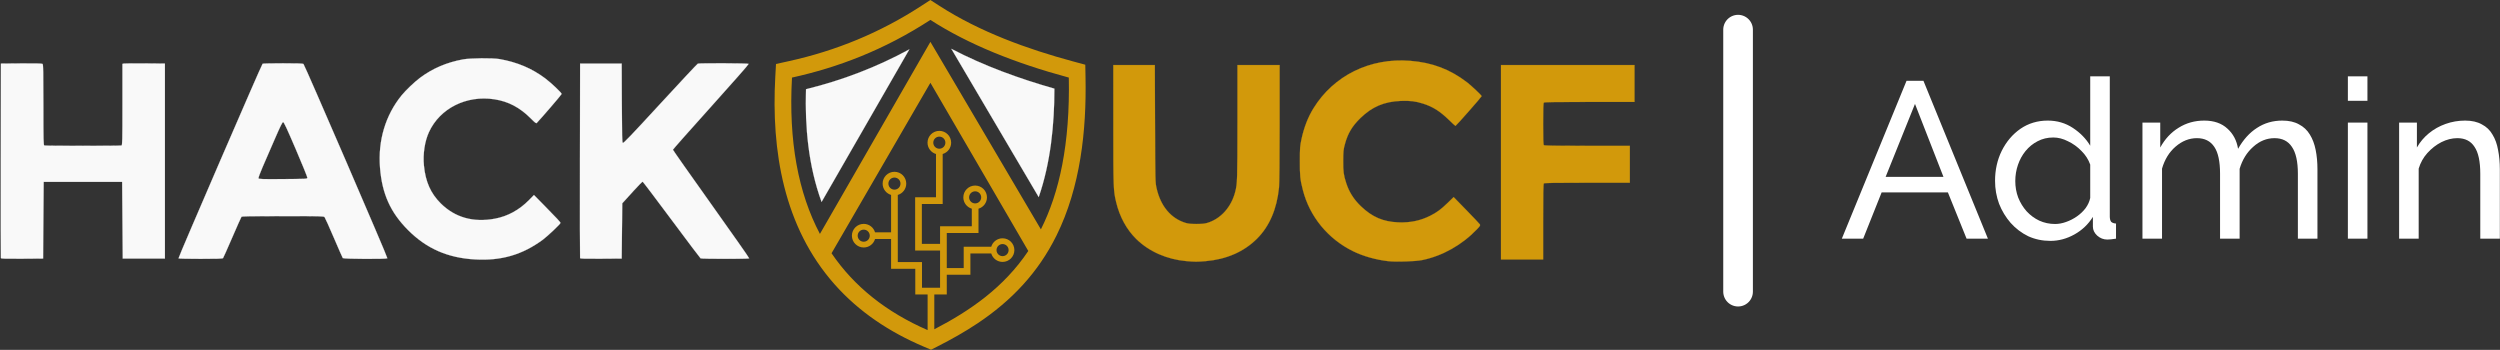 <svg width="3373" height="472" viewBox="0 0 3373 472" fill="none" xmlns="http://www.w3.org/2000/svg">
<rect x="0" y="0" width="3373" height="472" fill="#333333" stroke="none"/>
<path fill-rule="evenodd" clip-rule="evenodd" d="M1283.58 65.897L1401.44 265.909C1417.46 219.408 1422.57 168.391 1422.6 119.599C1375.22 106.111 1327.54 88.875 1283.58 65.897ZM1226.89 66.596C1182.88 90.562 1136.58 108.315 1087.47 120.371C1085.85 171.529 1090.84 224.252 1108.48 272.436L1226.89 66.596Z" fill="#F9F9F9" stroke="#F9F9F9" stroke-width="0.206"/>
<path fill-rule="evenodd" clip-rule="evenodd" d="M1255.3 56.481L1106.24 315.604C1076.92 260.11 1063.79 190.303 1068.55 104.668C1130.8 90.97 1193.05 67.334 1255.3 26.865C1306.35 59.795 1369.57 85.124 1442.04 104.668C1443.77 194.347 1429.34 259.801 1404.37 309.452L1255.3 56.481ZM1165.32 309.825C1169.83 309.825 1173.48 313.476 1173.48 317.983C1173.48 322.486 1169.83 326.138 1165.32 326.138C1160.82 326.138 1157.17 322.486 1157.17 317.983C1157.17 313.476 1160.82 309.825 1165.32 309.825ZM1352.66 329.279C1357.16 329.279 1360.81 332.93 1360.81 337.434C1360.81 341.94 1357.16 345.591 1352.66 345.591C1348.15 345.591 1344.5 341.94 1344.5 337.434C1344.5 332.93 1348.15 329.279 1352.66 329.279ZM1315.67 258.128C1320.18 258.128 1323.83 261.779 1323.83 266.287C1323.83 270.789 1320.18 274.441 1315.67 274.441C1311.17 274.441 1307.51 270.789 1307.51 266.287C1307.51 261.779 1311.17 258.128 1315.67 258.128ZM1267.35 184.334C1271.85 184.334 1275.51 187.986 1275.51 192.492C1275.51 196.998 1271.85 200.651 1267.35 200.651C1262.84 200.651 1259.19 196.998 1259.19 192.492C1259.19 187.986 1262.84 184.334 1267.35 184.334ZM1206.78 239.558C1211.28 239.558 1214.94 243.209 1214.94 247.712C1214.94 252.216 1211.28 255.867 1206.78 255.867C1202.27 255.867 1198.62 252.216 1198.62 247.712C1198.62 243.209 1202.27 239.558 1206.78 239.558ZM1260.57 397.291V444.276C1309.42 418.919 1354.39 387.761 1387.36 338.615L1255.3 111.693L1121.92 341.69C1152.82 387.137 1196.42 421.339 1251.53 445.364V397.291H1243.94H1234.97H1234.91V362.658H1211.3H1202.26V353.622V322.5H1180.61C1178.66 329.1 1172.56 333.918 1165.32 333.918C1156.52 333.918 1149.38 326.782 1149.38 317.983C1149.38 309.18 1156.52 302.048 1165.32 302.048C1172.56 302.048 1178.66 306.863 1180.61 313.465H1202.26V262.998C1195.66 261.05 1190.84 254.945 1190.84 247.712C1190.84 238.91 1197.98 231.777 1206.78 231.777C1215.58 231.777 1222.72 238.91 1222.72 247.712C1222.72 254.945 1217.9 261.05 1211.3 262.998V353.622H1234.91H1243.94V362.658V388.256H1268.35V370.688V361.651V338.064H1243.76H1234.72V329.029V275.194V266.158H1243.76H1262.83V207.777C1256.23 205.829 1251.41 199.725 1251.41 192.492C1251.41 183.692 1258.55 176.557 1267.35 176.557C1276.15 176.557 1283.29 183.692 1283.29 192.492C1283.29 199.725 1278.47 205.829 1271.87 207.777V266.158V275.194H1243.76V329.029H1268.35V314.345V305.31H1277.39H1311.15V281.571C1304.55 279.623 1299.73 273.518 1299.73 266.287C1299.73 257.483 1306.87 250.347 1315.67 250.347C1324.47 250.347 1331.61 257.483 1331.61 266.287C1331.61 273.518 1326.79 279.623 1320.19 281.571V305.31V314.282V314.345H1277.39V329.029V338.064V361.651H1300.23V341.954V332.916H1309.27H1337.37C1339.32 326.316 1345.42 321.498 1352.66 321.498C1361.46 321.498 1368.6 328.633 1368.6 337.434C1368.6 346.236 1361.46 353.372 1352.66 353.372C1345.42 353.372 1339.32 348.554 1337.37 341.954H1309.27V361.651V370.688H1300.23H1277.39V388.256V397.291H1268.35H1260.57ZM1063.71 82.641C1128.3 68.43 1187.51 44.038 1243.01 7.959L1255.25 4.78718e-06L1267.52 7.916C1321.79 42.914 1385.85 66.155 1447.92 82.895L1464.27 87.301L1464.59 104.234C1465.98 176.298 1457.76 252.37 1425.44 317.758C1400.71 367.791 1364.91 405.594 1318.73 436.382C1301.67 447.752 1283.79 457.808 1265.52 467.09L1256.16 471.842L1246.5 467.749C1200.58 448.3 1159.06 420.984 1125.88 383.484C1057.33 306.009 1040.46 203.689 1046.03 103.413L1046.98 86.322L1063.71 82.641Z" fill="#D2990B"/>
<path d="M1600.87 352.31C1574.26 349.949 1550.32 339.405 1533.02 322.425C1520.07 309.712 1510.61 292.399 1505.97 272.913C1502.18 257.007 1502.11 255.108 1502.09 168.923L1502.08 87.75H1530.08H1558.09L1558.38 166.948C1558.68 245.657 1558.69 246.194 1560.46 254.032C1565.89 278.162 1579.83 294.775 1599.66 300.759C1603.14 301.811 1607.01 302.19 1614.27 302.19C1621.54 302.19 1625.41 301.811 1628.89 300.759C1647.24 295.221 1661.48 279.22 1666.72 258.261C1669.38 247.579 1669.55 242.021 1669.57 164.973L1669.58 87.75H1698.03H1726.47V166.272C1726.47 215.467 1726.16 247.848 1725.64 252.974C1722.68 282.127 1712.77 305.2 1696.02 321.95C1678.34 339.629 1654.92 349.871 1626.52 352.347C1615.89 353.274 1611.67 353.268 1600.87 352.31L1600.87 352.31ZM1873.09 352.371C1856.34 350.468 1839.18 345.621 1825.57 338.943C1791.73 322.334 1767 292.203 1757.85 256.415C1754.18 242.069 1753.73 237.742 1753.77 217.31C1753.8 199.397 1753.96 197.214 1755.92 188C1759.28 172.179 1764.69 158.205 1772.08 146.219C1799.39 101.901 1848.39 77.791 1902.48 82.051C1932.48 84.413 1956.48 93.512 1979.6 111.283C1985.25 115.626 1999.06 128.734 1999.06 129.753C1999.06 130.585 1964.45 169.91 1963.72 169.91C1963.46 169.91 1959.48 166.246 1954.88 161.768C1942.76 149.973 1933.05 143.88 1919.65 139.671C1909.65 136.527 1902.39 135.672 1889.82 136.155C1867.68 137.005 1851.25 143.978 1835.62 159.155C1824.21 170.24 1818.38 180.051 1814.45 194.802C1812.56 201.886 1812.33 204.153 1812.27 216.915C1812.2 231.932 1812.72 235.82 1816.28 246.935C1820.18 259.071 1826.58 269.159 1836.24 278.382C1851.36 292.83 1866.13 299.19 1886.47 300.006C1902.65 300.656 1916.29 297.838 1929.75 291.065C1938.61 286.611 1944.25 282.451 1953.11 273.841L1961.28 265.901L1978.6 283.673C1988.12 293.448 1996.28 302.079 1996.74 302.853C1997.42 304.025 1996.73 305.133 1992.58 309.461C1972.42 330.522 1946.14 345.276 1918.82 350.88C1909.78 352.734 1883.76 353.583 1873.09 352.371V352.371ZM2025.13 218.89V87.75H2115.21H2205.28V112.635V137.52H2144.6C2098.46 137.52 2083.69 137.747 2082.97 138.468C2082.27 139.17 2082.02 146.632 2082.02 167.145C2082.02 187.659 2082.27 195.121 2082.97 195.822C2083.69 196.542 2097.75 196.77 2141.44 196.77H2198.96V221.655V246.54H2141.44C2097.75 246.54 2083.69 246.768 2082.97 247.488C2082.25 248.206 2082.02 260.778 2082.02 299.233V350.03H2053.58H2025.13V218.89Z" fill="#D2990B" stroke="#D2990B" stroke-width="0.245"/>
<path d="M640.456 349.975C603.899 347.843 575.523 335.389 550.72 310.589C526.829 286.702 515.525 261.617 512.727 226.278C509.83 189.69 520.035 155.489 541.85 128.669C547.427 121.813 559.116 110.663 566.605 105.058C583.555 92.369 602.593 84.202 624.654 80.155C634.549 78.34 664.715 78.072 674.036 79.717C697.808 83.912 717.568 92.245 735.382 105.589C743.629 111.767 757.789 125.179 757.789 126.813C757.789 127.552 729.947 159.938 724.232 165.846C723.369 166.738 722.036 165.746 716.197 159.865C701.431 144.995 685.877 136.808 666.925 133.93C629.228 128.206 593.611 146.051 578.811 178.077C573.01 190.632 570.432 207.778 571.974 223.542C574.099 245.253 581.099 260.967 594.638 274.416C613.866 293.517 638.623 300.498 667.802 295.045C685.104 291.813 700.658 283.28 713.921 269.748L720.418 263.12L734.626 277.543C751.402 294.572 756.208 299.753 756.208 300.808C756.208 302.132 738.76 318.691 732.484 323.322C704.716 343.817 676.245 352.063 640.456 349.975V349.975ZM1.227 348.263C1.018 347.715 0.939 288.431 1.051 216.521L1.253 85.776L28.814 85.568C48.497 85.419 56.684 85.617 57.456 86.257C58.351 87 58.537 96.48 58.537 141.483C58.537 190.295 58.664 195.86 59.786 196.291C61.419 196.918 162.32 196.918 163.952 196.291C165.076 195.86 165.202 190.253 165.202 141.006V86.201L166.98 85.768C167.958 85.53 180.847 85.434 195.622 85.555L222.486 85.776V217.311V348.846H194.041H165.597L165.202 297.101L164.807 245.356H111.87H58.932L58.537 297.101L58.142 348.846L29.874 349.053C7.683 349.216 1.525 349.046 1.227 348.263ZM240.772 348.634C240.269 347.822 353.125 86.74 354.303 85.992C354.81 85.669 367.157 85.4 381.74 85.393C401.791 85.383 408.553 85.622 409.474 86.368C411.037 87.635 523.288 347.548 522.689 348.515C521.951 349.71 463.431 349.455 462.524 348.253C462.114 347.71 456.678 335.357 450.443 320.801C444.208 306.245 438.579 293.714 437.932 292.953C436.834 291.661 433.159 291.571 381.668 291.571C338.559 291.571 326.402 291.786 325.763 292.558C325.313 293.101 319.729 305.632 313.353 320.404C306.977 335.176 301.391 347.708 300.94 348.252C300.309 349.012 293.284 349.241 270.633 349.241C254.415 349.241 240.978 348.968 240.772 348.634V348.634ZM414.699 239.826C414.818 238.957 407.82 221.715 399.149 201.511C386.928 173.035 383.071 164.776 381.999 164.776C380.939 164.776 378.239 170.251 370.501 188.081C364.939 200.899 357.664 217.662 354.335 225.334C350.846 233.375 348.489 239.819 348.77 240.55C349.207 241.691 352.539 241.798 381.87 241.612C413.806 241.41 414.488 241.373 414.699 239.826ZM782.651 348.263C782.442 347.715 782.363 288.431 782.474 216.521L782.677 85.776H810.726H838.775L838.978 138.811C839.149 183.361 839.36 191.995 840.298 192.773C841.212 193.532 850.37 183.972 890.819 140.035C917.991 110.52 940.804 86.148 941.514 85.876C943.69 85.041 1009.69 85.299 1010.21 86.145C1010.47 86.565 987.562 112.595 959.298 143.989C931.035 175.383 907.91 201.494 907.91 202.013C907.91 202.531 931.168 235.598 959.595 275.494C988.021 315.39 1011.11 348.304 1010.91 348.637C1010.41 349.438 946.514 349.396 945.25 348.594C944.71 348.251 927.11 324.905 906.139 296.714C885.168 268.522 867.606 245.329 867.113 245.173C866.62 245.017 861.312 250.327 855.318 256.973C849.324 263.618 843.328 270.231 841.993 271.667L839.565 274.277L839.17 311.562L838.775 348.846L810.903 349.053C789.028 349.216 782.949 349.046 782.651 348.263V348.263Z" fill="#F9F9F9" stroke="#F9F9F9" stroke-width="0.245"/>
<path d="M2345 40V393.5" stroke="white" stroke-width="40" stroke-linecap="round"/>
<path d="M2572.3 109H2595.1L2682.1 322H2653.3L2628.1 259.6H2538.7L2513.8 322H2485L2572.3 109ZM2622.1 238.6L2583.7 140.2L2544.1 238.6H2622.1Z" fill="white"/>
<path d="M2691.73 244C2691.73 229.2 2694.73 215.7 2700.73 203.5C2706.93 191.1 2715.33 181.2 2725.93 173.8C2736.73 166.4 2749.03 162.7 2762.83 162.7C2775.43 162.7 2786.73 166 2796.73 172.6C2806.73 179.2 2814.53 187.2 2820.13 196.6V103H2846.53V292C2846.53 295.2 2847.13 297.6 2848.33 299.2C2849.73 300.6 2851.93 301.4 2854.93 301.6V322C2849.93 322.8 2846.03 323.2 2843.23 323.2C2838.03 323.2 2833.43 321.4 2829.43 317.8C2825.63 314.2 2823.73 310.2 2823.73 305.8V292.6C2817.53 302.6 2809.23 310.5 2798.83 316.3C2788.43 322.1 2777.63 325 2766.43 325C2755.63 325 2745.63 322.9 2736.43 318.7C2727.43 314.3 2719.53 308.3 2712.73 300.7C2706.13 293.1 2700.93 284.5 2697.13 274.9C2693.53 265.1 2691.73 254.8 2691.73 244ZM2820.13 267.1V222.1C2817.73 215.3 2813.83 209.2 2808.43 203.8C2803.03 198.2 2796.93 193.8 2790.13 190.6C2783.53 187.2 2776.93 185.5 2770.33 185.5C2762.53 185.5 2755.43 187.2 2749.03 190.6C2742.83 193.8 2737.43 198.2 2732.83 203.8C2728.43 209.2 2725.03 215.4 2722.63 222.4C2720.23 229.4 2719.03 236.7 2719.03 244.3C2719.03 252.1 2720.33 259.5 2722.93 266.5C2725.73 273.5 2729.53 279.7 2734.33 285.1C2739.33 290.5 2745.03 294.7 2751.43 297.7C2758.03 300.7 2765.13 302.2 2772.73 302.2C2777.53 302.2 2782.43 301.3 2787.43 299.5C2792.63 297.7 2797.53 295.2 2802.13 292C2806.73 288.8 2810.63 285.1 2813.83 280.9C2817.03 276.5 2819.13 271.9 2820.13 267.1Z" fill="white"/>
<path d="M3126.7 322H3100.3V234.4C3100.3 218 3097.6 205.9 3092.2 198.1C3087 190.3 3079.2 186.4 3068.8 186.4C3058.2 186.4 3048.6 190.3 3040 198.1C3031.4 205.7 3025.3 215.6 3021.7 227.8V322H2995.3V234.4C2995.3 217.8 2992.7 205.7 2987.5 198.1C2982.3 190.3 2974.5 186.4 2964.1 186.4C2953.7 186.4 2944.1 190.2 2935.3 197.8C2926.7 205.2 2920.6 215.1 2917 227.5V322H2890.6V165.4H2914.6V199C2921 187.4 2929.3 178.5 2939.5 172.3C2949.7 165.9 2961.2 162.7 2974 162.7C2987 162.7 2997.4 166.3 3005.2 173.5C3013 180.5 3017.8 189.6 3019.6 200.8C3026.6 188.4 3035.1 179 3045.1 172.6C3055.1 166 3066.5 162.7 3079.3 162.7C3088.3 162.7 3095.8 164.4 3101.8 167.8C3108 171 3112.9 175.6 3116.5 181.6C3120.1 187.4 3122.7 194.3 3124.3 202.3C3125.9 210.3 3126.7 219 3126.7 228.4V322Z" fill="white"/>
<path d="M3167.75 322V165.4H3194.15V322H3167.75ZM3167.75 136V103H3194.15V136H3167.75Z" fill="white"/>
<path d="M3372.79 322H3346.39V234.4C3346.39 217.8 3343.79 205.7 3338.59 198.1C3333.59 190.3 3325.89 186.4 3315.49 186.4C3308.29 186.4 3301.09 188.2 3293.89 191.8C3286.89 195.4 3280.59 200.3 3274.99 206.5C3269.59 212.5 3265.69 219.5 3263.29 227.5V322H3236.89V165.4H3260.89V199C3265.09 191.6 3270.49 185.2 3277.09 179.8C3283.69 174.4 3291.19 170.2 3299.59 167.2C3307.99 164.2 3316.79 162.7 3325.99 162.7C3334.99 162.7 3342.49 164.4 3348.49 167.8C3354.69 171 3359.49 175.6 3362.89 181.6C3366.49 187.4 3368.99 194.3 3370.39 202.3C3371.99 210.3 3372.79 219 3372.79 228.4V322Z" fill="white"/>
</svg>
